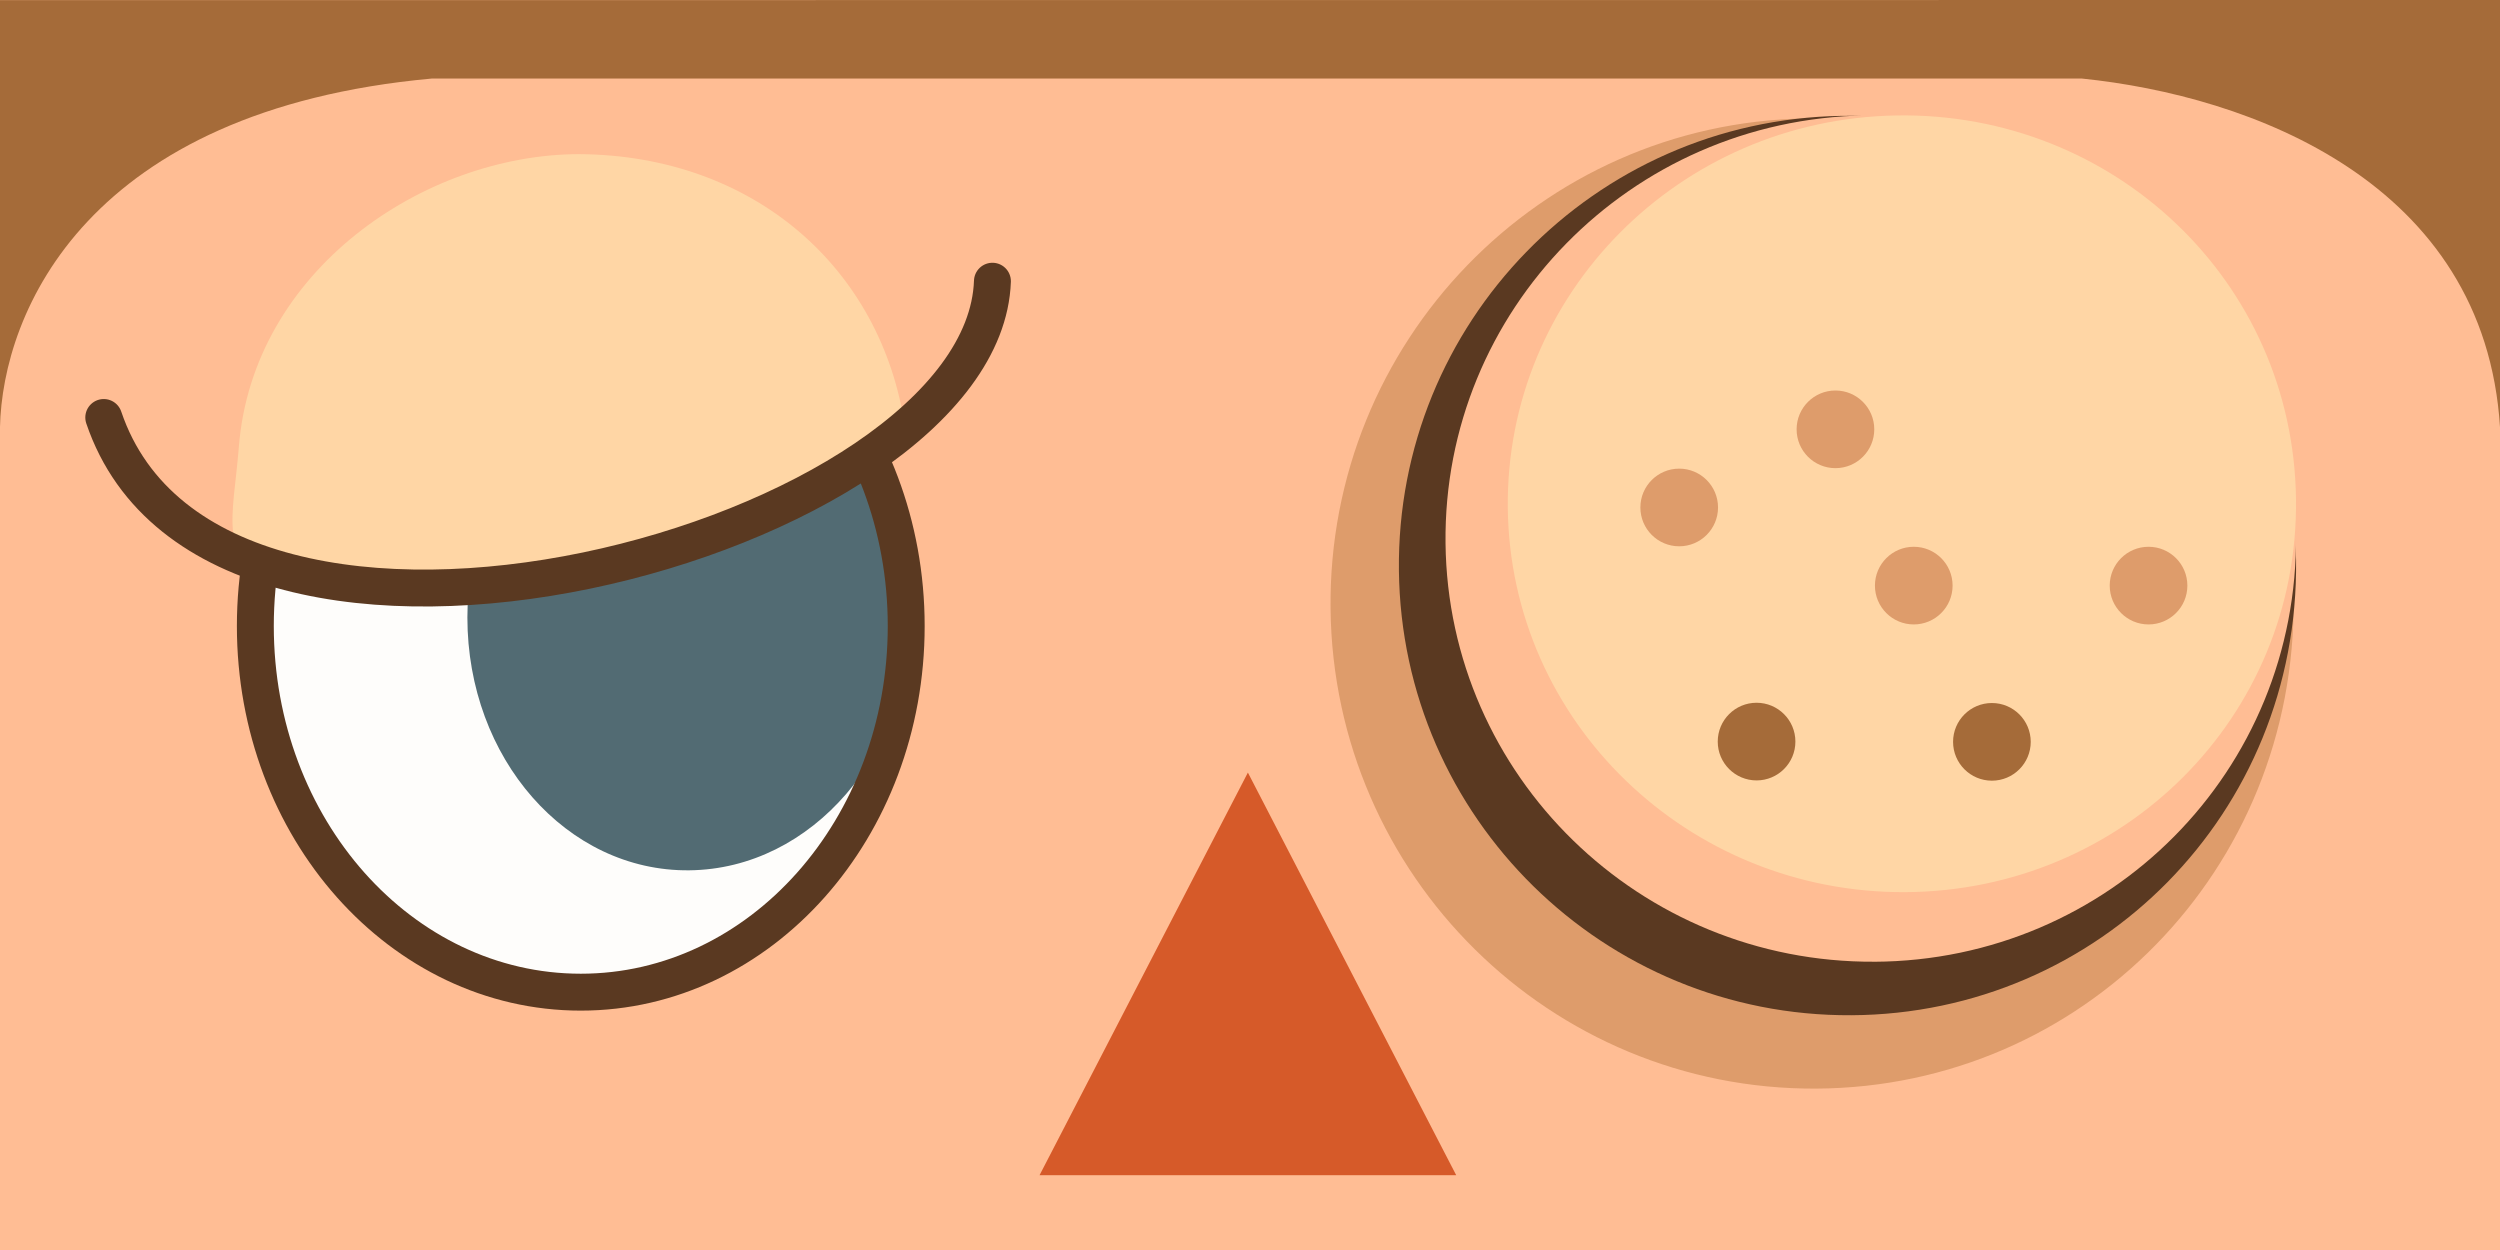 <?xml version="1.0" encoding="UTF-8" standalone="no"?>
<!-- Created with Inkscape (http://www.inkscape.org/) -->

<svg
   xmlns:dc="http://purl.org/dc/elements/1.1/"
   xmlns:cc="http://creativecommons.org/ns#"
   xmlns:rdf="http://www.w3.org/1999/02/22-rdf-syntax-ns#"
   xmlns:svg="http://www.w3.org/2000/svg"
   xmlns="http://www.w3.org/2000/svg"
   xmlns:sodipodi="http://sodipodi.sourceforge.net/DTD/sodipodi-0.dtd"
   xmlns:inkscape="http://www.inkscape.org/namespaces/inkscape"
   width="67.733mm"
   height="33.867mm"
   viewBox="0 0 67.733 33.867"
   version="1.1"
   id="svg8"
   inkscape:version="0.92.5 (2060ec1f9f, 2020-04-08)"
   sodipodi:docname="1.svg"
   
   inkscape:export-xdpi="96"
   inkscape:export-ydpi="96">
  <rect x="0" y="0" width="67.733" height="33.867" fill="#333333" stroke="none"/>
  <defs
     id="defs2">
    <inkscape:perspective
       sodipodi:type="inkscape:persp3d"
       inkscape:vp_x="0 : 16.933332 : 1"
       inkscape:vp_y="0 : 1000 : 0"
       inkscape:vp_z="67.73333 : 16.933332 : 1"
       inkscape:persp3d-origin="33.866665 : 11.288888 : 1"
       id="perspective22" />
    <clipPath
       clipPathUnits="userSpaceOnUse"
       id="clipPath4764">
      <rect
         style="fill:#ff00ff;fill-opacity:1;stroke:none;stroke-width:0;stroke-miterlimit:4;stroke-dasharray:none;stroke-opacity:1"
         id="rect4766"
         width="67.733"
         height="30.341"
         x="-2.7281718e-07"
         y="3.315" />
    </clipPath>
    <clipPath
       clipPathUnits="userSpaceOnUse"
       id="clipPath4768">
      <rect
         style="fill:#ff00ff;fill-opacity:1;stroke:none;stroke-width:0;stroke-miterlimit:4;stroke-dasharray:none;stroke-opacity:1"
         id="rect4770"
         width="67.733"
         height="33.867"
         x="0"
         y="1.2988281e-06" />
    </clipPath>
    <clipPath
       clipPathUnits="userSpaceOnUse"
       id="clipPath4858">
      <rect
         style="display:inline;fill:#ff00ff;fill-opacity:1;stroke:none;stroke-width:0;stroke-miterlimit:4;stroke-dasharray:none;stroke-opacity:1"
         id="rect4860"
         width="67.733"
         height="33.867"
         x="0"
         y="1.2988281e-06"
         inkscape:label="Clip" />
    </clipPath>
    <clipPath
       clipPathUnits="userSpaceOnUse"
       id="clipPath4862">
      <rect
         style="display:inline;fill:#ff00ff;fill-opacity:1;stroke:none;stroke-width:0;stroke-miterlimit:4;stroke-dasharray:none;stroke-opacity:1"
         id="rect4864"
         width="67.733"
         height="33.867"
         x="0"
         y="1.2988281e-06"
         inkscape:label="Clip" />
    </clipPath>
    <clipPath
       clipPathUnits="userSpaceOnUse"
       id="clipPath4866">
      <rect
         style="display:inline;fill:#ff00ff;fill-opacity:1;stroke:none;stroke-width:0;stroke-miterlimit:4;stroke-dasharray:none;stroke-opacity:1"
         id="rect4868"
         width="67.733"
         height="30.341"
         x="-2.7281718e-07"
         y="3.315"
         inkscape:label="Clip" />
    </clipPath>
    <clipPath
       clipPathUnits="userSpaceOnUse"
       id="clipPath4870">
      <rect
         style="display:inline;fill:#ff00ff;fill-opacity:1;stroke:none;stroke-width:0;stroke-miterlimit:4;stroke-dasharray:none;stroke-opacity:1"
         id="rect4872"
         width="67.733"
         height="33.867"
         x="0"
         y="1.2988281e-06"
         inkscape:label="Clip" />
    </clipPath>
    <clipPath
       clipPathUnits="userSpaceOnUse"
       id="clipPath4874">
      <rect
         style="display:inline;fill:#ff00ff;fill-opacity:1;stroke:none;stroke-width:0;stroke-miterlimit:4;stroke-dasharray:none;stroke-opacity:1"
         id="rect4876"
         width="67.733"
         height="33.867"
         x="0"
         y="1.2988281e-06"
         inkscape:label="Clip" />
    </clipPath>
    <clipPath
       clipPathUnits="userSpaceOnUse"
       id="clipPath4677">
      <rect
         style="opacity:0.97;fill:#945a31;fill-opacity:1;stroke:#502d0f;stroke-width:1.5;stroke-linecap:round;stroke-linejoin:round;stroke-miterlimit:4;stroke-dasharray:none;stroke-opacity:1;paint-order:fill markers stroke"
         id="rect4679"
         width="67.734"
         height="33.867"
         x="-0.001"
         y="-1.7615814e-06" />
    </clipPath>
    <clipPath
       clipPathUnits="userSpaceOnUse"
       id="clipPath4681">
      <rect
         style="opacity:0.97;fill:#945a31;fill-opacity:1;stroke:#502d0f;stroke-width:1.42;stroke-linecap:round;stroke-linejoin:round;stroke-miterlimit:4;stroke-dasharray:none;stroke-opacity:1;paint-order:fill markers stroke"
         id="rect4683"
         width="67.734"
         height="30.341"
         x="-0.001"
         y="3.315" />
    </clipPath>
    <clipPath
       clipPathUnits="userSpaceOnUse"
       id="clipPath4685">
      <rect
         style="opacity:0.97;fill:#945a31;fill-opacity:1;stroke:#502d0f;stroke-width:1.5;stroke-linecap:round;stroke-linejoin:round;stroke-miterlimit:4;stroke-dasharray:none;stroke-opacity:1;paint-order:fill markers stroke"
         id="rect4687"
         width="67.734"
         height="33.867"
         x="-36.016"
         y="-1.7615814e-06" />
    </clipPath>
    <clipPath
       clipPathUnits="userSpaceOnUse"
       id="clipPath4689">
      <rect
         style="opacity:0.97;fill:#945a31;fill-opacity:1;stroke:#502d0f;stroke-width:1.5;stroke-linecap:round;stroke-linejoin:round;stroke-miterlimit:4;stroke-dasharray:none;stroke-opacity:1;paint-order:fill markers stroke"
         id="rect4691"
         width="67.734"
         height="33.867"
         x="-0.001"
         y="-1.7615814e-06" />
    </clipPath>
    <clipPath
       clipPathUnits="userSpaceOnUse"
       id="clipPath4693">
      <rect
         style="opacity:0.97;fill:#945a31;fill-opacity:1;stroke:#502d0f;stroke-width:1.5;stroke-linecap:round;stroke-linejoin:round;stroke-miterlimit:4;stroke-dasharray:none;stroke-opacity:1;paint-order:fill markers stroke"
         id="rect4695"
         width="67.734"
         height="33.867"
         x="-0.001"
         y="263.133" />
    </clipPath>
  </defs>
  <sodipodi:namedview
     id="base"
     pagecolor="#ffffff"
     bordercolor="#666666"
     borderopacity="1.0"
     inkscape:pageopacity="0.0"
     inkscape:pageshadow="2"
     inkscape:zoom="1.4142135"
     inkscape:cx="-135.99364"
     inkscape:cy="131.32476"
     inkscape:document-units="mm"
     inkscape:current-layer="layer2"
     showgrid="false"
     showborder="false"
     inkscape:window-width="1920"
     inkscape:window-height="1022"
     inkscape:window-x="1920"
     inkscape:window-y="1080"
     inkscape:window-maximized="1"
     showguides="true"
     inkscape:guide-bbox="true">
    <sodipodi:guide
       position="-0.001,31.669"
       orientation="1,0"
       id="guide906"
       inkscape:locked="false" />
    <sodipodi:guide
       position="-0.001,32.355"
       orientation="1,0"
       id="guide942"
       inkscape:locked="false" />
    <sodipodi:guide
       position="0.608,33.863"
       orientation="0,1"
       id="guide944"
       inkscape:locked="false" />
    <sodipodi:guide
       position="67.733,22.22"
       orientation="1,0"
       id="guide956"
       inkscape:locked="false" />
    <sodipodi:guide
       position="67.733,22.378"
       orientation="1,0"
       id="guide958"
       inkscape:locked="false" />
  </sodipodi:namedview>
  <g
     inkscape:groupmode="layer"
     id="layer2"
     inkscape:label="Features"
     style="display:inline;opacity:1">
    <rect
       style="fill:#ffbd94;fill-opacity:1;stroke:none;stroke-width:0;stroke-miterlimit:4;stroke-dasharray:none;stroke-opacity:1"
       id="rect4760"
       width="72.363"
       height="39.222"
       x="-2.272"
       y="-3.484"
       clip-path="url(#clipPath4874)"
       inkscape:label="skin" />
    <path
       sodipodi:type="star"
       style="opacity:1;fill:#d65a29;fill-opacity:1;stroke:#d65a29;stroke-width:0;stroke-miterlimit:4;stroke-dasharray:none;stroke-opacity:1"
       id="path4710"
       sodipodi:sides="3"
       sodipodi:cx="33.809597"
       sodipodi:cy="28.588091"
       sodipodi:r1="6.5166645"
       sodipodi:r2="3.2583323"
       sodipodi:arg1="0.52359878"
       sodipodi:arg2="1.5707963"
       inkscape:flatsided="false"
       inkscape:rounded="0"
       inkscape:randomized="0"
       d="m 39.453,31.846 -5.644,0 -5.644,0 2.822,-4.887 2.822,-4.887 2.822,4.887 z"
       inkscape:transform-center-y="-1.8184816"
       transform="matrix(1,0,0,1.116,2.7281718e-7,-3.701)"
       inkscape:label="nose"
       clip-path="url(#clipPath4681)" />
    <g
       id="g4697"
       inkscape:label="Eye1"
       style="opacity:1"
       clip-path="url(#clipPath4689)">
      <ellipse
         style="opacity:1;fill:#fefdfb;fill-opacity:1;stroke:none;stroke-width:0.205;stroke-linecap:round;stroke-linejoin:round;stroke-miterlimit:4;stroke-dasharray:none;stroke-opacity:1;paint-order:fill markers stroke"
         id="path59"
         cx="15.341"
         cy="17.122"
         rx="8.793"
         ry="10.103"
         inkscape:label="eyewhite" />
      <ellipse
         transform="matrix(1,-0.011,0,1,0,0)"
         ry="6.916"
         rx="6.014"
         inkscape:label="pupil"
         cy="16.869"
         cx="18.677"
         id="path986"
         style="opacity:1;fill:#526b73;fill-opacity:1;stroke:none;stroke-width:0;stroke-miterlimit:4;stroke-dasharray:none;stroke-opacity:1" />
      <ellipse
         inkscape:label="eyeoutline"
         ry="9.919"
         rx="8.817"
         cy="16.962"
         cx="15.735"
         id="path167"
         style="opacity:1;fill:none;fill-opacity:1;stroke:#5a3921;stroke-width:1;stroke-miterlimit:4;stroke-dasharray:none;stroke-opacity:1" />
      <path
         style="opacity:1;fill:#ffd6a5;fill-opacity:1;stroke:none;stroke-width:1.043;stroke-linecap:round;stroke-linejoin:miter;stroke-miterlimit:4;stroke-dasharray:none;stroke-opacity:1;paint-order:stroke fill markers"
         d="m 23.534,12.173 c -0.07,0.941 -1.186,1.398 -2.914,1.853 -1.374,0.362 -1.701,0.55 -4.246,1.414 -2.237,0.76 -6.079,0.7 -8.779,0.182 C 5.848,15.287 6.32,14.034 6.471,12.11 6.846,7.325 11.487,4.186 15.686,4.176 c 4.738,0.029 8.199,3.093 8.831,7.384 0.12,0.815 -0.888,-0.277 -0.982,0.614 z"
         id="path873"
         inkscape:connector-curvature="0"
         sodipodi:nodetypes="csssscsc"
         inkscape:label="eyelid" />
      <path
         style="fill:none;stroke:#5a3921;stroke-width:1;stroke-linecap:round;stroke-linejoin:miter;stroke-miterlimit:4;stroke-dasharray:none;stroke-opacity:1"
         d="M 2.811,11.311 C 5.846,20.268 26.642,14.643 26.888,7.619"
         id="path871"
         inkscape:connector-curvature="0"
         sodipodi:nodetypes="cc"
         inkscape:label="eyeoutline" />
    </g>
    <g
       id="g928"
       inkscape:label="eye2">
      <path
         inkscape:label="eyeshadow"
         sodipodi:nodetypes="ssscs"
         inkscape:connector-curvature="0"
         id="path884"
         d="M 49.208,29.494 C 42.009,29.534 36.13,23.727 36.049,16.497 35.969,9.267 41.719,3.33 48.917,3.209 56.115,3.089 62.059,8.83 62.141,16.206 62.222,23.581 56.407,29.454 49.208,29.494 Z"
         style="display:inline;opacity:1;fill:#de9c6b;fill-opacity:1;stroke:none;stroke-width:0.931;stroke-linecap:round;stroke-linejoin:miter;stroke-miterlimit:4;stroke-dasharray:none;stroke-opacity:1;paint-order:stroke fill markers" />
      <path
         style="display:inline;opacity:1;fill:#5a3921;fill-opacity:1;stroke:none;stroke-width:0.866;stroke-linecap:round;stroke-linejoin:miter;stroke-miterlimit:4;stroke-dasharray:none;stroke-opacity:1;paint-order:stroke fill markers"
         d="M 50.16,27.506 C 43.454,27.544 37.976,22.16 37.901,15.458 37.827,8.755 43.183,3.251 49.889,3.139 56.595,3.027 62.132,8.35 62.208,15.187 c 0.076,6.838 -5.341,12.282 -12.048,12.319 z"
         id="path895"
         inkscape:connector-curvature="0"
         sodipodi:nodetypes="ssscs"
         inkscape:label="eyeoutline" />
      <path
         inkscape:label="skin"
         sodipodi:nodetypes="ssscs"
         inkscape:connector-curvature="0"
         id="path897"
         d="M 50.785,26.056 C 44.427,26.091 39.235,21.026 39.164,14.719 39.093,8.412 44.171,3.233 50.528,3.128 56.885,3.023 62.133,8.031 62.206,14.465 c 0.072,6.434 -5.063,11.557 -11.421,11.592 z"
         style="display:inline;opacity:1;fill:#ffbd94;fill-opacity:1;stroke:none;stroke-width:0.818;stroke-linecap:round;stroke-linejoin:miter;stroke-miterlimit:4;stroke-dasharray:none;stroke-opacity:1;paint-order:stroke fill markers" />
      <path
         style="display:inline;opacity:1;fill:#ffd6a5;fill-opacity:1;stroke:none;stroke-width:0.754;stroke-linecap:round;stroke-linejoin:miter;stroke-miterlimit:4;stroke-dasharray:none;stroke-opacity:1;paint-order:stroke fill markers"
         d="M 51.621,24.171 C 45.729,24.203 40.916,19.554 40.851,13.766 40.785,7.978 45.491,3.224 51.383,3.128 57.274,3.031 62.139,7.627 62.206,13.532 c 0.067,5.905 -4.692,10.607 -10.585,10.639 z"
         id="path930"
         inkscape:connector-curvature="0"
         sodipodi:nodetypes="ssscs"
         inkscape:label="eyelid" />
      <circle
         inkscape:label="eyespot1"
         r="1.052"
         cy="20.092"
         cx="47.591"
         id="path903"
         style="display:inline;opacity:1;fill:#a56b39;fill-opacity:1;stroke:none;stroke-width:1;stroke-linecap:round;stroke-linejoin:miter;stroke-miterlimit:4;stroke-dasharray:none;stroke-opacity:1;paint-order:stroke fill markers" />
      <circle
         inkscape:label="eyespot1"
         r="1.052"
         cy="20.099"
         cx="53.967"
         id="path905"
         style="opacity:1;fill:#a56b39;fill-opacity:1;stroke:none;stroke-width:1;stroke-linecap:round;stroke-linejoin:miter;stroke-miterlimit:4;stroke-dasharray:none;stroke-opacity:1;paint-order:stroke fill markers" />
      <circle
         style="opacity:1;fill:#000000;fill-opacity:0;stroke:none;stroke-width:1;stroke-linecap:round;stroke-linejoin:miter;stroke-miterlimit:4;stroke-dasharray:none;stroke-opacity:1;paint-order:stroke fill markers"
         id="circle907"
         cx="51.85"
         cy="15.866"
         r="1.052"
         inkscape:label="eyespot2" />
      <circle
         inkscape:label="eyespot2"
         r="1.052"
         cy="15.866"
         cx="51.85"
         id="circle909"
         style="opacity:1;fill:#de9c6b;fill-opacity:1;stroke:none;stroke-width:1;stroke-linecap:round;stroke-linejoin:miter;stroke-miterlimit:4;stroke-dasharray:none;stroke-opacity:1;paint-order:stroke fill markers" />
      <circle
         style="opacity:1;fill:#de9c6b;fill-opacity:1;stroke:none;stroke-width:1;stroke-linecap:round;stroke-linejoin:miter;stroke-miterlimit:4;stroke-dasharray:none;stroke-opacity:1;paint-order:stroke fill markers"
         id="circle911"
         cx="58.211"
         cy="15.866"
         r="1.052"
         inkscape:label="eyespot2" />
      <circle
         inkscape:label="eyespot2"
         r="1.052"
         cy="11.632"
         cx="49.728"
         id="circle913"
         style="opacity:1;fill:#de9c6b;fill-opacity:1;stroke:none;stroke-width:1;stroke-linecap:round;stroke-linejoin:miter;stroke-miterlimit:4;stroke-dasharray:none;stroke-opacity:1;paint-order:stroke fill markers" />
      <circle
         style="opacity:1;fill:#de9c6b;fill-opacity:1;stroke:none;stroke-width:1;stroke-linecap:round;stroke-linejoin:miter;stroke-miterlimit:4;stroke-dasharray:none;stroke-opacity:1;paint-order:stroke fill markers"
         id="circle915"
         cx="45.495"
         cy="13.749"
         r="1.052"
         inkscape:label="eyespot2" />
    </g>
    <path
       style="opacity:1;fill:#a56b39;fill-opacity:1;stroke:#000000;stroke-width:0.265;stroke-linecap:butt;stroke-linejoin:miter;stroke-miterlimit:4;stroke-dasharray:none;stroke-opacity:0"
       d="M -0.001,11.588 C 0.066,8.441 2.367,2.981 11.7,2.128 h 44.704 c 4.535,0.464 10.92,2.785 11.33,9.46 L 67.733,-1.7615814e-6 -0.001,0.004 Z"
       id="path960"
       inkscape:connector-curvature="0"
       inkscape:label="hair"
       sodipodi:nodetypes="ccccccc" />
  </g>
</svg>
